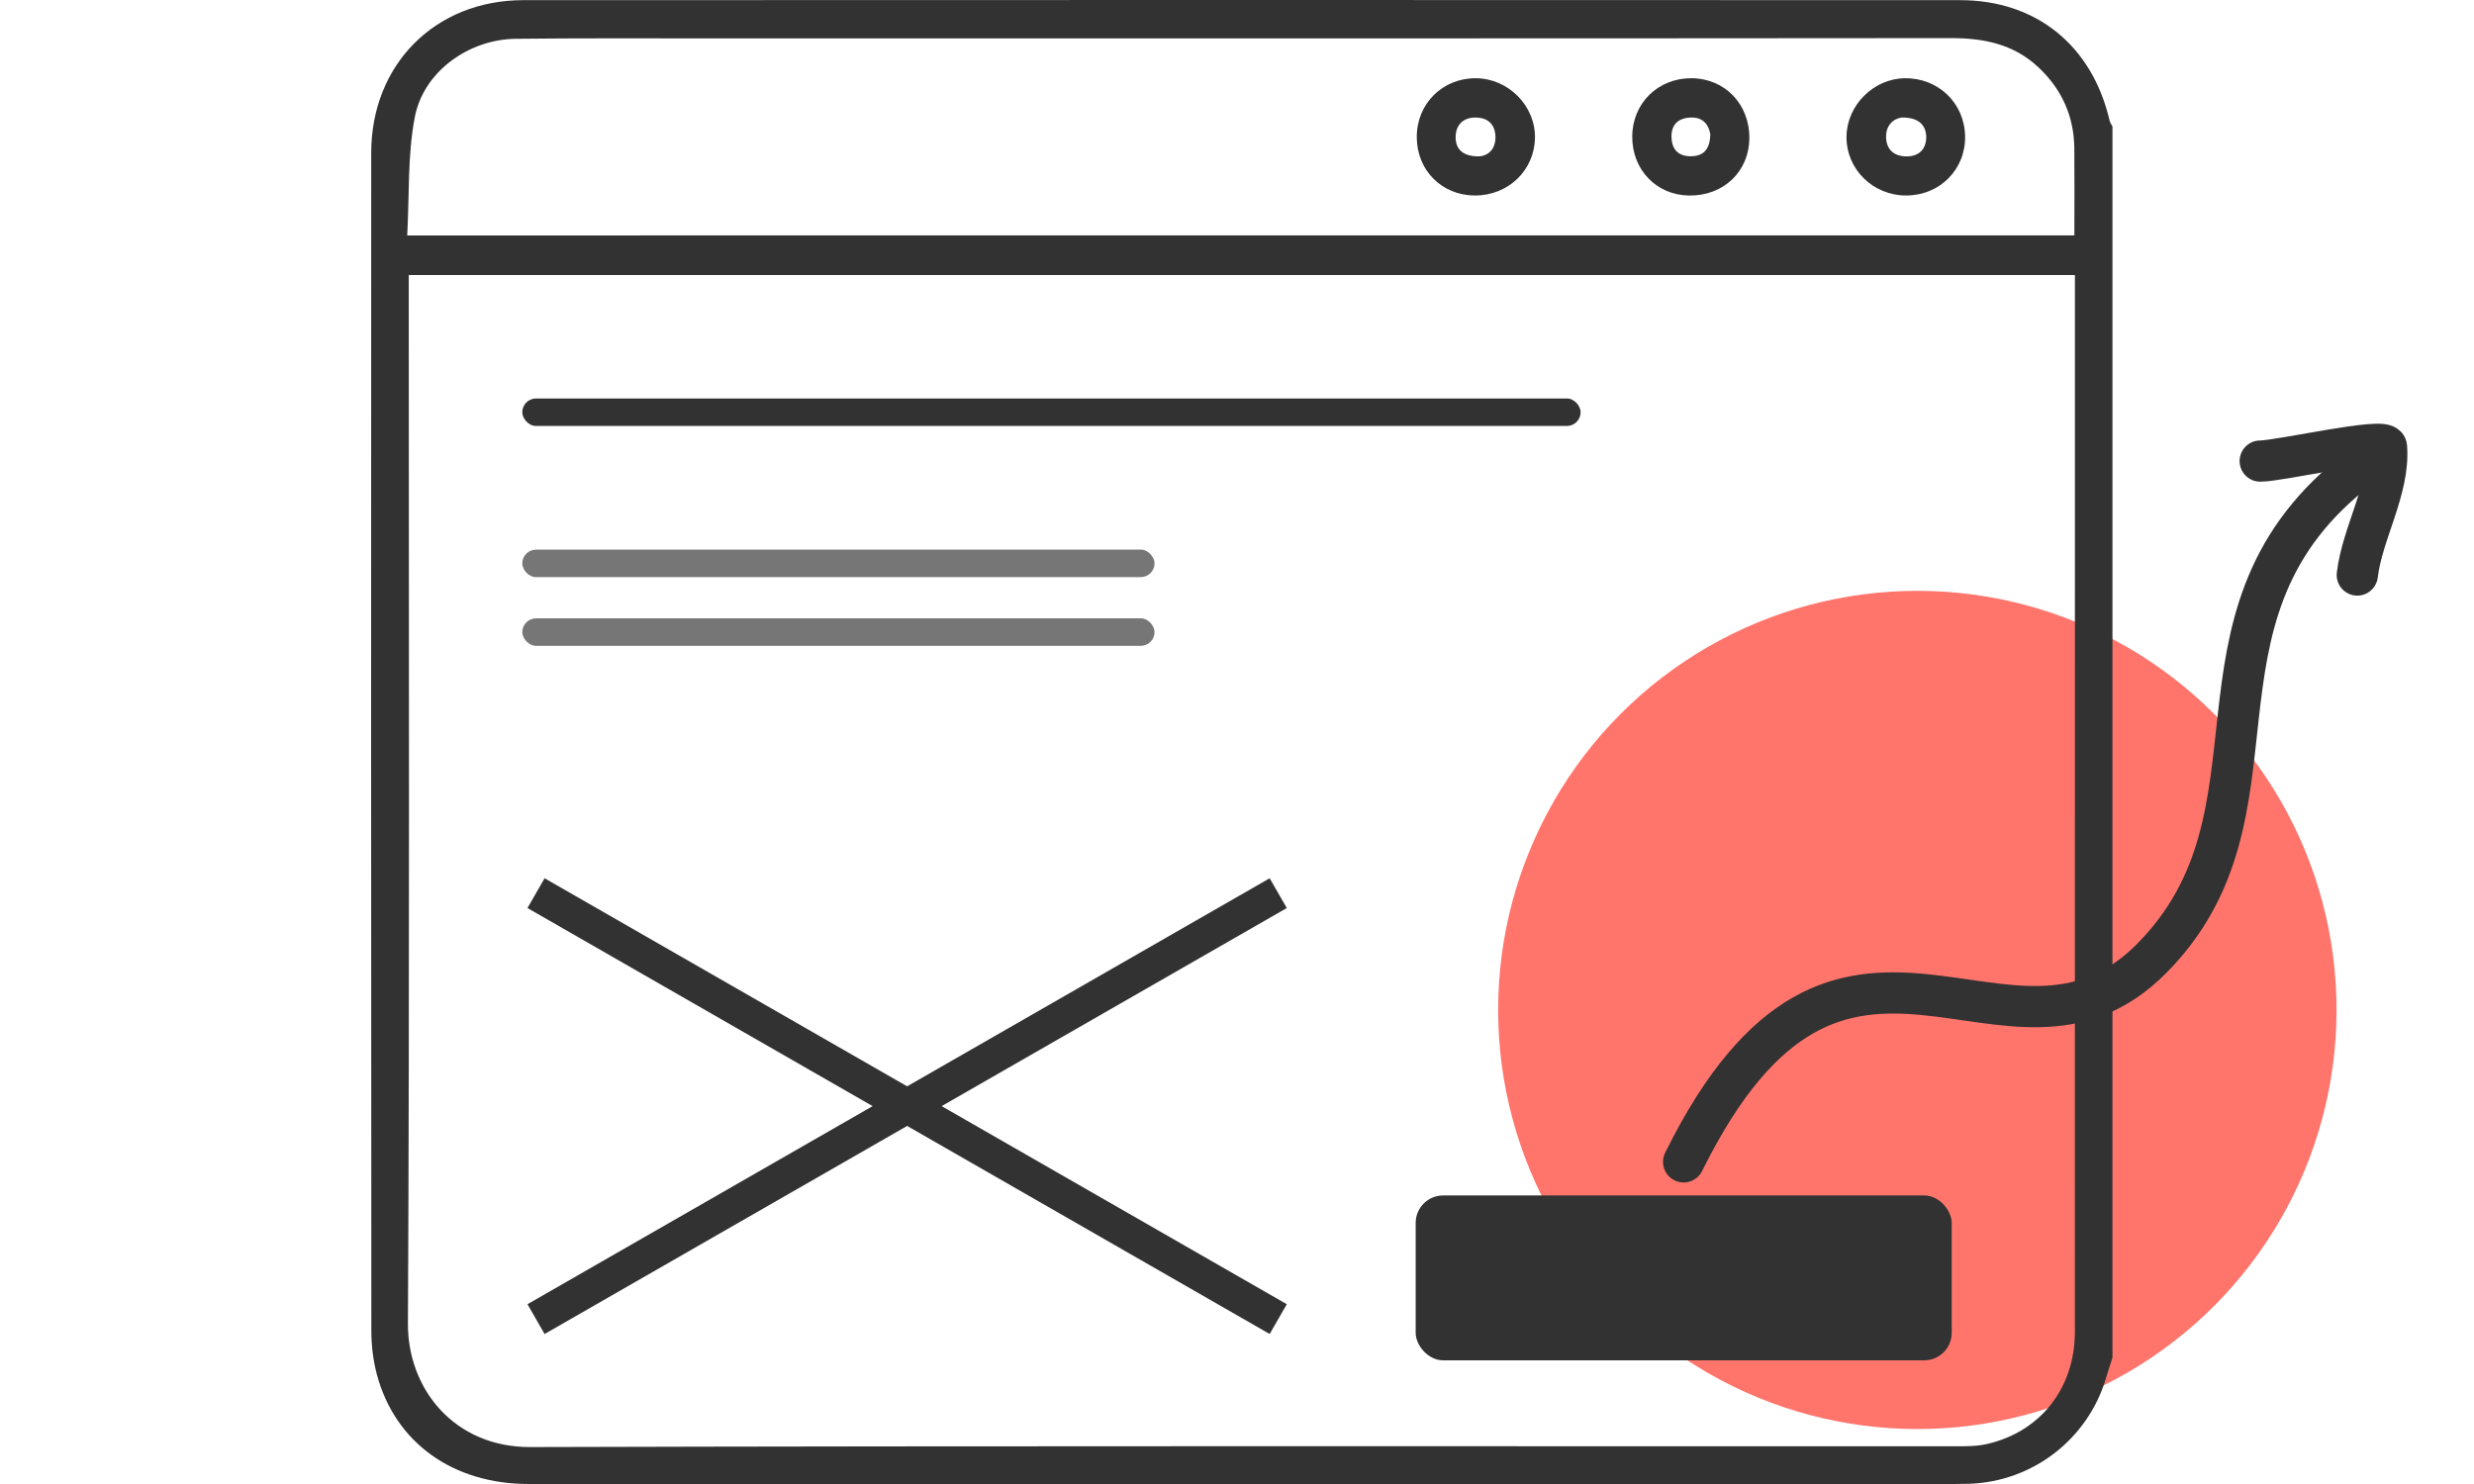 <svg width="180" height="108" viewBox="0 0 180 108" fill="none" xmlns="http://www.w3.org/2000/svg">
<circle cx="139.5" cy="73.5" r="30.5" fill="#FF756C"/>
<path d="M153.696 98.799C153.537 99.3 153.372 99.802 153.224 100.303C151.891 104.758 147.876 107.847 143.23 107.985C142.9 107.995 142.57 107.999 142.24 107.999C107.64 107.999 73.04 108.002 38.443 107.999C32.95 107.999 28.75 104.986 27.424 100.046C27.15 99.023 27.021 97.934 27.018 96.875C26.998 68.291 26.995 39.708 27.008 11.125C27.011 4.697 31.66 0.014 38.074 0.011C72.921 -0.005 107.769 -0.002 142.613 0.011C148.166 0.014 152.221 3.324 153.488 8.779C153.524 8.931 153.626 9.063 153.696 9.208C153.696 39.071 153.696 68.935 153.696 98.799ZM150.964 20.018C110.471 20.018 70.14 20.018 29.74 20.018C29.74 20.579 29.74 21.028 29.74 21.48C29.74 46.43 29.806 71.38 29.68 96.33C29.657 101.039 33.013 105.326 38.585 105.312C73.096 105.213 107.607 105.263 142.121 105.256C142.943 105.256 143.788 105.27 144.576 105.088C148.473 104.191 150.957 101.006 150.96 96.944C150.967 71.707 150.964 46.466 150.964 21.229C150.964 20.856 150.964 20.49 150.964 20.018ZM150.924 17.131C150.924 14.91 150.941 12.854 150.921 10.798C150.898 8.455 150.004 6.485 148.295 4.885C146.496 3.202 144.325 2.77 141.927 2.773C111.745 2.803 81.562 2.793 51.38 2.793C46.761 2.793 42.145 2.773 37.526 2.823C34.131 2.859 30.825 5.185 30.182 8.512C29.644 11.29 29.789 14.204 29.628 17.134C70.219 17.131 110.488 17.131 150.924 17.131Z" fill="#323232"/>
<path d="M127.278 10.059C127.258 12.488 125.397 14.26 122.897 14.23C120.524 14.2 118.749 12.363 118.756 9.944C118.762 7.515 120.63 5.677 123.075 5.693C125.493 5.71 127.298 7.581 127.278 10.059ZM124.441 9.782C124.312 9.053 123.893 8.488 122.926 8.558C122.055 8.62 121.587 9.106 121.613 9.993C121.643 10.944 122.174 11.405 123.108 11.369C124.005 11.333 124.404 10.802 124.441 9.782Z" fill="#323232"/>
<path d="M138.694 14.227C136.276 14.233 134.333 12.326 134.346 9.957C134.359 7.67 136.315 5.713 138.602 5.694C141.037 5.674 142.941 7.515 142.974 9.927C143.01 12.336 141.132 14.22 138.694 14.227ZM138.345 8.554C137.728 8.65 137.177 9.152 137.226 10.053C137.272 10.884 137.794 11.363 138.678 11.382C139.664 11.402 140.159 10.798 140.146 9.954C140.129 9.106 139.588 8.528 138.345 8.554Z" fill="#323232"/>
<path d="M107.277 14.227C104.885 14.204 103.09 12.392 103.08 9.986C103.07 7.558 104.941 5.687 107.369 5.693C109.728 5.7 111.711 7.69 111.678 10.023C111.648 12.405 109.718 14.25 107.277 14.227ZM107.59 11.379C108.247 11.353 108.818 10.881 108.804 9.967C108.791 9.079 108.277 8.544 107.326 8.554C106.422 8.561 105.934 9.122 105.908 9.917C105.881 10.778 106.346 11.386 107.59 11.379Z" fill="#323232"/>
<mask id="path-6-inside-1_2394_17888" fill="white">
<rect x="38" y="62" width="56" height="37" rx="2"/>
</mask>
<rect x="38" y="62" width="56" height="37" rx="2" stroke="#323232" stroke-width="5" mask="url(#path-6-inside-1_2394_17888)"/>
<rect x="103" y="87" width="39" height="12" rx="2" fill="#323232"/>
<path d="M93 65L39 96" stroke="#323232" stroke-width="2.5"/>
<path d="M39 65L93 96" stroke="#323232" stroke-width="2.5"/>
<path d="M164.446 33.555C165.838 33.565 173.571 31.768 173.632 32.521C173.88 35.585 171.866 38.801 171.509 41.846" stroke="#323232" stroke-width="3" stroke-linecap="round"/>
<path d="M122.496 84.556C134.034 61.22 146.029 80.335 156.532 69.767C167.035 59.198 158.038 45.113 171.041 34.544" stroke="#323232" stroke-width="3" stroke-linecap="round"/>
<rect x="38" y="29" width="77" height="2" rx="1" fill="#323232"/>
<rect x="38" y="40" width="46" height="2" rx="1" fill="#767676"/>
<rect x="38" y="45" width="46" height="2" rx="1" fill="#767676"/>
</svg>
